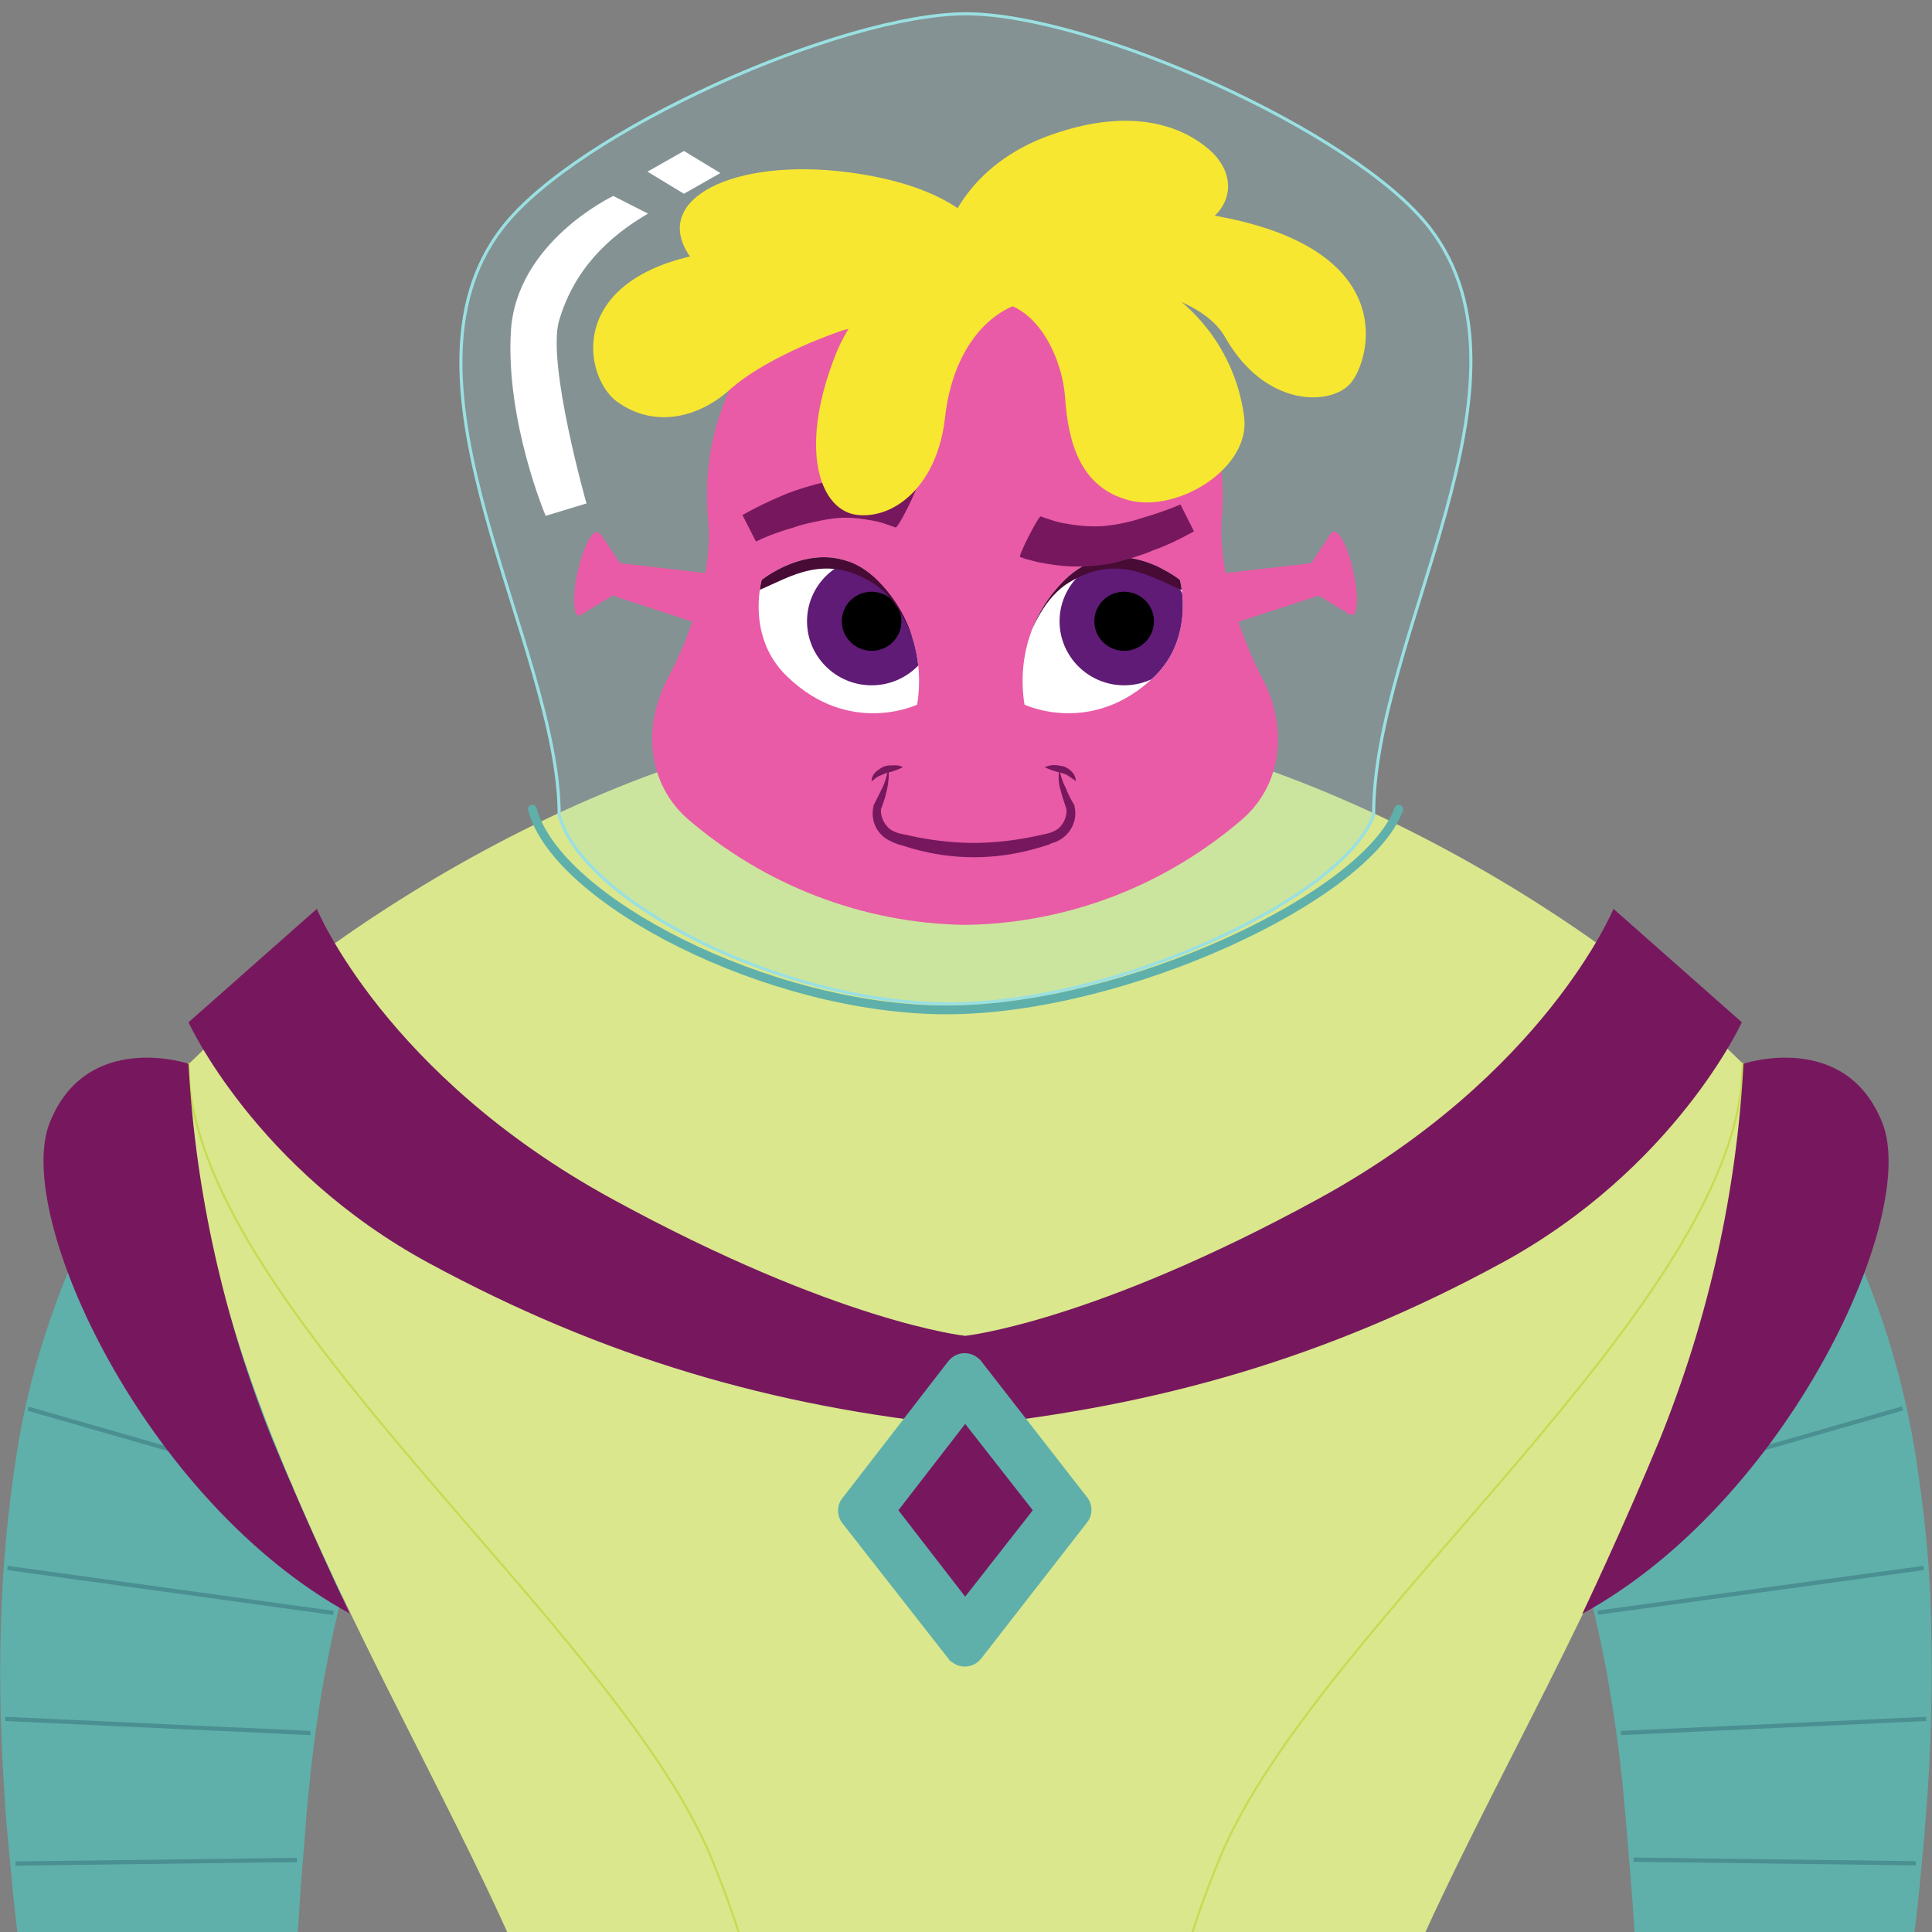 <?xml version="1.0" encoding="utf-8"?>
<!-- Generator: Adobe Illustrator 26.0.0, SVG Export Plug-In . SVG Version: 6.00 Build 0)  -->
<svg version="1.1" id="Layer_1" xmlns="http://www.w3.org/2000/svg" xmlns:xlink="http://www.w3.org/1999/xlink" x="0px" y="0px"
	 viewBox="0 0 700 700" style="enable-background:new 0 0 700 700;" xml:space="preserve">
<rect x="0" y="0" width="700" height="700" fill="#808080" stroke="none"/>
<style type="text/css">
	.st0{fill:#5FB0AA;}
	.st1{fill:none;stroke:#4A8F91;stroke-width:1.522;stroke-miterlimit:10;}
	.st2{fill:#77185E;}
	.st3{fill:#541146;}
	.st4{fill:#DAE78D;}
	.st5{fill:#59104A;}
	.st6{fill:none;stroke:#C7DB52;stroke-width:0.748;stroke-linecap:round;stroke-miterlimit:10;}
	.st7{fill:#9AE0E2;fill-opacity:0.2;}
	.st8{fill:none;stroke:#9AE0E2;stroke-width:1.122;stroke-miterlimit:10;}
	.st9{fill:#FFFFFF;}
	.st10{fill:none;stroke:#5FB0AA;stroke-width:3.182;stroke-linecap:round;stroke-miterlimit:10;}
	.st11{fill:#E95BA6;}
	.st12{clip-path:url(#SVGID_00000053542463138265884290000002772745791555742620_);}
	.st13{fill:#5F1B75;}
	.st14{fill:#470B35;}
	.st15{clip-path:url(#SVGID_00000168114382046383353720000004761969317805504932_);}
	.st16{fill:#F7E731;}
</style>
<g>
	<g transform="translate(-12 -181)">
		<g>
			<g>
				<g>
					<g>
						<g>
							<g>
								<path class="st0" d="M642.9,574.1c10,10.2,18.8,21.1,26.4,33.1c7,11,12.9,22.4,18,34.5c8.9,21.4,15.1,43.8,18.8,66.8
									c3.2,20.8,5.4,41.7,5.6,62.5c0.5,20.3,0,40.1-1.3,59.6c-0.3,4.8-0.8,9.6-1.1,14.7l-1.3,13.9c-0.8,9.3-1.9,18.4-3,27.8
									c-2.2,18.4-4.3,36.9-6.7,55.3c-2.4,18.4-5.1,36.9-8.1,55c-1.3,9.1-3,18.4-4.6,27.5c-1.6,9.1-3.2,18.2-5.1,27.8l-72.1-8
									c0-8.3,0.3-17.6,0.3-26.4c0-8.8,0-17.9-0.3-26.7c-0.3-17.9-0.8-35.8-1.3-53.7c-0.5-17.9-1.6-35.8-2.7-53.4
									c-0.5-8.8-1.1-17.9-1.9-26.7l-1.1-13.4c-0.3-4.3-0.8-8.5-1.1-12.8c-1.6-16.8-4-33.4-7-49.1c-3-15.2-6.7-30.2-11.8-44.9
									c-4.3-12.6-10-24.8-17.2-36.1c-4.8-8-11.8-15-19.6-20L642.9,574.1z"/>
								<path class="st1" d="M610,1000.4l76.4,5.9"/>
								<path class="st1" d="M599.3,808.9l110.6-5.1"/>
								<path class="st1" d="M561.9,696.4l118.9-66"/>
								<path class="st1" d="M590.9,765.3L709,749.1"/>
								<path class="st1" d="M578.6,726.6l122.7-35.3"/>
								<path class="st1" d="M603.9,854.8l102.2,1.3"/>
								<path class="st1" d="M607.1,903.2l93.6,3.2"/>
								<path class="st1" d="M609.2,951.8l84.7,4.8"/>
								<path class="st2" d="M632.9,1140.9c0.8,9.1-15.1,24.8-11.8,35c1.3,4.5,6.2,12,19.4,8.8c0.8,1.3,1.6,2.4,3,3.2
									c1.9,1.6,4.3,2.4,6.7,2.4c8.3-0.5,15.9-4,21.5-10.2c3.8-0.8,7.5-2.1,10.8-4.3c16.9-10.4,23.1-35.3,23.1-54.8
									c-0.3-27.2-19.1-60.4-19.1-60.4s-72.4-30.7-74.8,0c-2.4,30.7,12.9,49.2,12.9,49.2S631.6,1127,632.9,1140.9z"/>
								<path class="st2" d="M615.2,1052.2c0,0-13.2,22.2-17.5,34.7c-4.3,12.6-22.1,44.9-8.3,49.7c13.7,4.8,23.4-1.9,29.1-14.2
									c5.6-12.3,29.1-11.7,31.5-18.4C652.3,1097.3,668.4,1042.3,615.2,1052.2z"/>
								<path class="st2" d="M681.9,1064.5h-70.2c-9.7,0-17.5-7.7-17.5-17.4c0-9.6,7.8-17.4,17.5-17.4h70.2
									c9.7,0,17.5,7.8,17.5,17.4C699.4,1056.8,691.6,1064.5,681.9,1064.5z"/>
								<path class="st3" d="M640.4,1184.7c0.8,1.3,1.6,2.4,3,3.2c5.9-8.5,19.4-28.1,22.9-36.3c4.3-10.7-3.8-31-4.3-32.6
									c0.3,1.3,3.8,19.2,0,28.3C657.9,1156.4,640.4,1184.7,640.4,1184.7z"/>
								<path class="st3" d="M671.4,1180.2c3.8-0.8,7.5-2.1,10.8-4.3c4-8.8,8.9-20,10-26.4c1.3-10.2,0.3-20.6-2.4-30.5
									c0.3,1.3,3.5,15.8,0,26.4C685.9,1156.4,671.4,1180.2,671.4,1180.2z"/>
								<path class="st4" d="M412,1284.3c0,0,11.3,33.7,44.9,33.7c34.4,0.3,47.3-33.7,47.3-33.7s33.1-139.2,26.1-236.1
									c-2.7-39.8-24.2-84.9-67.3-84.9c-43,0-63.5,53.4-65.9,71.8C388.4,1103,412,1284.3,412,1284.3z"/>
								<path class="st5" d="M387.3,1399.7c-1.9-18.4,136.1-15.2,132.9,8c-3.2,23.2-55.4,24.3-75.3,24
									C420.6,1431,388.6,1412.3,387.3,1399.7z"/>
								<path class="st0" d="M576.7,1601.6l-8.3,14.7c0,0-35.8,0.8-76.7,0c-40.9-0.8-89.6-1.1-89.6-1.1l6.7-13.6
									c0,0,25.6-16.8,27.7-16.6C438.7,1585.4,576.7,1601.6,576.7,1601.6z"/>
								<path class="st4" d="M425,1568.8l58.9-7.2l20.4-277.5l-92,1.9c0,0-11.8,41.7-11.6,81.5C401,1420.5,425,1568.8,425,1568.8z"
									/>
								<path class="st2" d="M387.3,1399.7v0.5l2.2,19.8l19.4,181.6c-2.7,5.1,19.6,5.6,74.8,1.9c50.8-3.2,93.1-1.9,93.1-1.9
									l8.3-11.2c4-5.3,2.7-13.1-2.7-16.8c-0.3-0.3-0.5-0.5-0.8-0.5l-76.7-44.6l13.5-101.5l2.4-19l-0.3,0.3c-3,1.6-21,9.6-73.4,5.9
									l-5.1-0.5C422.8,1411.7,404.5,1407.2,387.3,1399.7z"/>
								<path class="st0" d="M513.5,1523.4c-5.9-4.5-11.3-9.4-29.6-1.9c-21.3,8.8-53,22.4-75.3,80.1c0,0,70.5-64.4,107.3-66.8
									C528,1534.3,515.9,1525.2,513.5,1523.4z"/>
								<path class="st0" d="M387.3,1399.7v0.5l2.2,19.8c19.6,9.6,41.2,15,63,16c36.3,1.3,59.2-3.2,65.4-9.3l2.4-19l-0.3,0.3
									c-3,1.6-21,9.6-73.4,5.9l-5.1-0.5C422.8,1411.7,404.5,1407.2,387.3,1399.7z"/>
								<path class="st4" d="M218.3,976.4h287v133.6h-287V976.4z"/>
								<path class="st0" d="M179.3,681.5c-8.1,5.1-14.8,12-19.6,20c-7.3,11.2-12.9,23.2-17.2,36.1c-5.1,14.7-8.9,29.6-11.8,44.9
									c-3.2,15.8-5.4,32.3-7,49.1c-0.5,4.3-0.8,8.5-1.1,12.8l-1.1,13.4c-0.8,8.8-1.1,17.6-1.9,26.7c-1.1,17.9-1.9,35.5-2.7,53.4
									c-0.8,17.9-1.1,35.8-1.3,53.7c0,9.1-0.3,17.9-0.3,26.7c0,8.8,0,17.9,0.3,26.4l-72.1,8c-1.9-9.6-3.5-18.7-5.1-27.8
									c-1.6-9.1-3.2-18.4-4.6-27.5c-3-18.4-5.6-36.6-8.1-55c-2.4-18.4-4.8-36.9-6.7-55.3c-1.1-9.3-2.2-18.4-3-27.8l-1.3-13.9
									c-0.5-4.8-0.8-9.6-1.1-14.7c-1.3-19.5-1.9-39.3-1.3-59.6c0.5-20.8,2.4-41.9,5.6-62.5c3.5-23,10-45.4,18.8-66.8
									c5.1-12,11-23.5,18-34.5c7.5-12,16.4-23,26.4-33.1L179.3,681.5z"/>
								<path class="st1" d="M37.3,1006.3l76.4-5.9"/>
								<path class="st1" d="M13.9,803.8l110.6,5.1"/>
								<path class="st1" d="M42.7,630.5l119.2,66"/>
								<path class="st1" d="M14.7,749.1l118.1,16.3"/>
								<path class="st1" d="M22.2,691.4l122.9,35.3"/>
								<path class="st1" d="M17.6,856.2l102-1.3"/>
								<path class="st1" d="M23,906.4l93.6-3.2"/>
								<path class="st1" d="M29.8,956.6l84.7-4.8"/>
								<path class="st4" d="M311.7,1284.3c0,0-11.3,33.7-44.9,33.7c-34.4,0.3-47.3-33.7-47.3-33.7s-33.1-139.2-26.1-236.1
									c2.7-39.8,24.2-84.9,67.3-84.9c43,0,63.5,53.2,66.2,71.8C335.4,1103,311.7,1284.3,311.7,1284.3z"/>
								<path class="st5" d="M336.4,1399.7c1.9-18.4-136.1-15.2-132.9,8c3.2,23.2,55.4,24.3,75.3,24
									C303.1,1431,335.1,1412.3,336.4,1399.7z"/>
								<path class="st0" d="M147.1,1601.6l8.3,14.7c0,0,35.8,0.8,76.7,0c40.9-0.8,89.6-1.1,89.6-1.1l-6.7-13.6
									c0,0-25.6-16.8-27.7-16.6C285.1,1585.4,147.1,1601.6,147.1,1601.6z"/>
								<path class="st4" d="M298.8,1568.8l-58.9-7.2l-20.4-277.5l92,1.9c0,0,11.8,41.7,11.6,81.5
									C322.7,1420.5,298.8,1568.8,298.8,1568.8z"/>
								<path class="st2" d="M336.4,1399.7v0.5l-2.2,19.8l-19.4,181.6c2.7,5.1-19.6,5.6-74.8,1.9c-51.1-3.2-93.4-1.9-93.4-1.9
									l-8.1-11.2c-4-5.3-2.7-13.1,2.7-16.8c0.3-0.3,0.5-0.5,0.8-0.5l76.9-44.6L205.7,1427l-2.4-19l0.3,0.3c3,1.6,21,9.6,73.4,5.9
									l5.1-0.5C300.9,1411.7,319.2,1407.2,336.4,1399.7z"/>
								<path class="st0" d="M210,1523.4c5.9-4.5,11.3-9.4,29.6-1.9c21.3,8.8,53,22.4,75.3,80.1c0,0-70.5-64.4-107.3-66.8
									C195.7,1534.3,207.9,1525.2,210,1523.4z"/>
								<path class="st0" d="M336.4,1399.7v0.5l-2.2,19.8c-19.6,9.6-41.2,15-63,16c-36.3,1.3-59.2-3.2-65.4-9.3l-2.4-19l0.3,0.3
									c3,1.6,21,9.6,73.4,5.9l5.1-0.5C300.9,1411.7,319.2,1407.2,336.4,1399.7z"/>
								<path class="st2" d="M362,909.8c-89.9,0-162.5,11.8-162.5,26.4h16.7c0-13.1,65.4-23.5,145.8-23.5
									c80.4,0,145.8,10.7,145.8,23.5h16.7C524.5,921.6,451.6,909.8,362,909.8z"/>
								<path class="st4" d="M501.6,974.2c-49.5,98.8-230,98.8-279.2,0c0-96.2-141.8-256.4-141.8-407.9
									c49.8-49.4,165.7-126.9,281.4-126.9c115.7,0,231.6,77.5,281.4,126.9C643.4,720.7,501.6,878.1,501.6,974.2z"/>
								<path class="st6" d="M80.3,566.4c0,86,154.2,202.7,189.4,287.7c35.2,84.9,25.6,152.5,25.6,152.5"/>
								<path class="st6" d="M643.4,566.4c0,86-154.2,202.7-189.4,287.7c-35.2,84.9-25.6,152.5-25.6,152.5"/>
								<path class="st2" d="M524.5,936.3v54c0,14.7-72.9,26.4-162.5,26.4c-89.6,0-162.5-12-162.5-26.4v-54
									c0,14.7,72.9,26.4,162.5,26.4C451.6,962.7,524.5,951,524.5,936.3z"/>
								<path class="st2" d="M362,959.8c-80.7,0-145.8-10.7-145.8-23.5h-16.7c0,14.7,72.9,26.4,162.5,26.4
									c89.6,0,162.5-11.8,162.5-26.4h-16.7C507.8,949.4,442.4,959.8,362,959.8z"/>
								<path class="st2" d="M80.3,566.4c0,0-36.9-12.3-50.3,21.4C16.6,621.4,64.5,725,138.7,765.6c0,0-14.5-30.4-28-63
									C93.2,659,82.8,613.1,80.3,566.4z"/>
								<path class="st2" d="M643.7,566.4c0,0,36.9-12.3,50.3,21.4c13.5,33.7-34.4,137.3-108.7,177.9c0,0,14.5-30.4,28-63
									C631,659,641.2,613.1,643.7,566.4z"/>
								<path class="st2" d="M596.6,510.3c0,0-24.8,60.1-106.8,105c-82.1,44.9-128.1,49.7-128.1,49.7s-46-4.8-128.1-49.7
									c-82.1-44.9-106.8-105-106.8-105l-46.5,41.1c0,0,24.2,53.2,87.2,87.3s124.3,52.1,194.2,59c69.9-7.2,131.3-24.8,194.2-59
									c63-34.2,87.2-87.3,87.2-87.3L596.6,510.3z"/>
								<path class="st0" d="M355.8,782.2L317.3,733c-2.2-2.7-2.2-6.7,0-9.3l38.2-49.4c2.7-3.5,7.5-4,10.8-1.3
									c0.5,0.5,1.1,0.8,1.3,1.3l38.2,49.1c2.2,2.7,2.2,6.7,0,9.3l-38.2,49.1c-2.7,3.5-7.5,4-10.8,1.3
									C356.6,783.2,356.1,782.7,355.8,782.2z"/>
								<path class="st2" d="M337.5,728.2l24.2-31.3l24.5,31.3l-24.5,31.3L337.5,728.2z"/>
								<path class="st0" d="M414.2,991.3c0,28.6-23.4,51.8-52.2,51.8c-28.8,0-52.2-23.2-52.2-51.8c0-28.6,23.4-51.8,52.2-51.8
									C390.8,939.5,414.2,962.7,414.2,991.3z"/>
								<path class="st2" d="M362,1025.5l-26.9-34.2l26.9-34.2l26.4,34.2L362,1025.5z"/>
								<path class="st7" d="M530.1,263.7C503,228.5,406.9,186,362,186c-44.9,0-141,42.5-168.1,77.7c-43,55.8,20.7,151.2,20.7,212.6
									c8.1,31,80.4,68.4,141.2,68.4s143.1-38.5,153.9-68.4C509.4,411.2,572.9,319.6,530.1,263.7z"/>
								<path class="st8" d="M530.1,263.7C503,228.5,406.9,186,362,186c-44.9,0-141,42.5-168.1,77.7c-43,55.8,20.7,151.2,20.7,212.6
									c8.1,31,80.4,68.4,141.2,68.4s143.1-38.5,153.9-68.4C509.4,411.2,572.9,319.6,530.1,263.7z"/>
								<path class="st9" d="M234.2,252c0,0-35.2,16.6-37.1,49.1c-1.9,32.6,12.6,66.8,12.6,66.8l14.8-4.5c0,0-14.3-50.2-10-66
									c5.4-18.7,18-30.7,32.3-39L234.2,252z"/>
								<path class="st9" d="M273,243.7l-13.2,7.5l-13.2-8l13.2-7.5L273,243.7z"/>
								<path class="st10" d="M204.9,474.2c8.6,32.9,85.6,72.7,150.1,72.7s152.3-41.1,163.8-72.7"/>
								<path class="st2" d="M90.8,1140.9c-0.8,9.1,15.1,24.8,11.8,35c-1.3,4.5-6.2,12-19.4,8.8c-0.8,1.3-1.6,2.4-3,3.2
									c-1.9,1.6-4.3,2.4-6.7,2.4c-8.3-0.5-15.9-4-21.5-10.2c-3.8-0.8-7.5-2.1-10.8-4.3c-16.9-10.4-23.1-35.3-23.1-54.8
									c0.3-27.2,19.1-60.4,19.1-60.4s72.4-30.7,74.8,0c2.4,30.7-12.9,49.2-12.9,49.2S91.9,1127,90.8,1140.9z"/>
								<path class="st2" d="M108.6,1052.2c0,0,13.2,22.2,17.5,34.7c4.3,12.6,22.1,44.9,8.3,49.7c-13.7,4.8-23.4-1.9-29.1-14.2
									c-5.6-12.3-29.1-11.7-31.5-18.4C71.5,1097.3,55.3,1042.3,108.6,1052.2z"/>
								<path class="st2" d="M41.9,1029.8h70.2c9.7,0,17.5,7.8,17.5,17.4c0,9.6-7.8,17.4-17.5,17.4H41.9c-9.7,0-17.5-7.7-17.5-17.4
									C24.1,1037.5,32.2,1029.8,41.9,1029.8z"/>
								<path class="st3" d="M83.3,1184.7c-0.8,1.3-1.6,2.4-3,3.2c-5.9-8.5-19.4-28.1-22.9-36.3c-4.3-10.7,3.5-31,4.3-32.6
									c-0.3,1.3-3.8,19.2,0,28.3C65.8,1156.4,83.3,1184.7,83.3,1184.7z"/>
								<path class="st3" d="M52.4,1180.2c-3.8-0.8-7.5-2.1-10.8-4.3c-4-8.8-8.9-20-10-26.4c-1.3-10.2-0.3-20.6,2.4-30.5
									c-0.3,1.3-3.5,15.8,0,26.4C37.8,1156.4,52.4,1180.2,52.4,1180.2z"/>
								<path class="st11" d="M462.6,477.4c-28,24.3-63.5,38.2-100.9,38.7c-37.1-0.5-72.9-14.4-100.9-38.7
									c-14.5-13.1-15.9-33.7-6.7-51c7-12.8,16.4-37.4,14.5-56.9c-0.5-4.8-0.5-9.9-0.3-15c3.2-51,47.6-90,99.3-86.8
									c49.2,3.2,87.4,43.5,87.4,92.7c0,2.7,0,5.3-0.3,8c-1.6,19.8,7.5,44.6,14.3,57.7C478.5,443.5,477.1,464.3,462.6,477.4z"/>
								<path class="st11" d="M275.6,410.4l-41.7-13.6l2.4-11.8l43.9,5.1L275.6,410.4z"/>
								<path class="st11" d="M228.4,373.8c2,0.4,2.2,7.6,0.3,15.9c-1.9,8.4-5,14.8-7.1,14.3c-2-0.4-2.2-7.6-0.3-15.9
									S226.3,373.3,228.4,373.8z"/>
								<path class="st11" d="M222.6,403.7l11.3-6.9c2.4-3.5,3.5-7.5,2.7-11.8l-7.3-11L222.6,403.7z"/>
								<path class="st11" d="M448.1,410.4l41.7-13.6l-2.4-11.8l-43.9,5.1L448.1,410.4z"/>
								<path class="st11" d="M502.3,387.9c1.9,8.4,1.7,15.5-0.3,15.9s-5.2-6-7.1-14.3c-1.9-8.4-1.7-15.5,0.3-15.9
									S500.5,379.6,502.3,387.9z"/>
								<path class="st11" d="M501.1,403.7l-11.3-6.9c-2.4-3.5-3.5-7.5-2.7-11.8l7.3-11L501.1,403.7z"/>
								<g>
									<defs>
										<path id="SVGID_1_" d="M288,391.1c0,0,23.7-19.2,42.8,1.1c11.3,11.7,16.1,28,13.5,44.1c0,0-24.5,11.7-47.1-10.2
											C282.1,411.7,288,391.1,288,391.1z"/>
									</defs>
									<clipPath id="SVGID_00000045612072482293014400000000242491528463637679_">
										<use xlink:href="#SVGID_1_"  style="overflow:visible;"/>
									</clipPath>
									<g style="clip-path:url(#SVGID_00000045612072482293014400000000242491528463637679_);">
										<path class="st9" d="M283.4,379.6h64.8V443h-64.8V379.6z"/>
										<path class="st13" d="M351.2,406.1c0,12.8-10.5,23.2-23.4,23.2c-12.9,0-23.4-10.4-23.4-23.2c0-12.8,10.5-23.2,23.4-23.2
											C340.8,382.9,351.2,393.3,351.2,406.1z"/>
										<path d="M338.6,406.1c0,5.9-4.8,10.7-10.8,10.7c-5.9,0-10.8-4.8-10.8-10.7c0-5.9,4.8-10.7,10.8-10.7
											C333.8,395.4,338.6,400.2,338.6,406.1z"/>
										<path class="st14" d="M348.3,435.5c0,0-3.2-33.1-20.4-43.5c-17.2-10.4-29.3-2.1-40.6,2.7c-11.8,4.8,18.3-23.8,18.3-23.8
											l47.6,15.2L348.3,435.5z"/>
									</g>
								</g>
								<g>
									<defs>
										<path id="SVGID_00000105416388248840290110000001492039426555984773_" d="M439.5,391.1c0,0-23.7-19.2-42.8,1.1
											c-11.3,11.7-16.1,28-13.5,44.1c0,0,24.5,11.7,47.1-10.2C445.1,411.7,439.5,391.1,439.5,391.1z"/>
									</defs>
									<clipPath id="SVGID_00000140015471950046058810000003784092494063618990_">
										<use xlink:href="#SVGID_00000105416388248840290110000001492039426555984773_"  style="overflow:visible;"/>
									</clipPath>
									<g style="clip-path:url(#SVGID_00000140015471950046058810000003784092494063618990_);">
										<path class="st9" d="M379,379.6h64.8V443H379V379.6z"/>
										<path class="st13" d="M442.7,406.1c0,12.8-10.5,23.2-23.4,23.2c-12.9,0-23.4-10.4-23.4-23.2c0-12.8,10.5-23.2,23.4-23.2
											C432.2,382.9,442.7,393.3,442.7,406.1z"/>
										<path d="M430.1,406.1c0,5.9-4.8,10.7-10.8,10.7s-10.8-4.8-10.8-10.7c0-5.9,4.8-10.7,10.8-10.7S430.1,400.2,430.1,406.1z"
											/>
										<path class="st14" d="M379,435.5c0,0,3.2-33.1,20.4-43.5c17.2-10.4,29.3-2.1,40.6,2.7c11.8,4.8-18.3-23.8-18.3-23.8
											l-47.6,15.2L379,435.5z"/>
									</g>
								</g>
								<path class="st2" d="M395.9,459.5c0.3,2.4,1.1,4.8,2.2,6.9c0.8,2.1,1.9,4.3,3.2,6.4v0.3c1.3,5.3-1.6,10.7-6.5,12.8
									c-1.1,0.5-1.9,0.5-2.7,1.1c-1.6,0.5-3.5,1.1-5.4,1.6c-14.3,4-29.3,4-43.6,0c-1.9-0.5-3.5-1.1-5.4-1.6
									c-0.8-0.3-1.6-0.5-2.7-1.1c-5.1-2.1-7.8-7.5-6.5-12.8v-0.3c1.1-2.1,2.2-4.3,3.2-6.4c1.1-2.1,1.6-4.5,2.2-6.9
									c0.3,2.4,0,5.1-0.5,7.5c-0.5,2.4-1.3,4.8-2.2,7.2v-0.3c-0.3,2.9,1.1,5.9,3.5,7.7c1.3,0.8,2.7,1.3,4.3,1.6
									c1.6,0.3,3.5,0.8,5.1,1.1c6.7,1.3,13.7,2.1,20.7,2.1c7,0,14-0.8,20.7-2.1c1.6-0.3,3.5-0.8,5.1-1.1c1.6-0.3,3-0.8,4.3-1.6
									c2.4-1.6,3.8-4.8,3.5-7.7v0.3c-0.8-2.4-1.6-4.8-2.2-7.2C395.4,464.3,395.4,461.9,395.9,459.5z"/>
								<path class="st2" d="M339.1,459c-2.2,1.1-4,1.6-5.9,2.1c-1.1,0.3-1.9,0.8-2.7,1.1c-0.8,0.3-1.6,1.1-2.7,1.9
									c0-1.3,0.5-2.4,1.3-3.2c0.8-0.8,1.9-1.6,3-2.1c1.1-0.5,2.4-0.5,3.5-0.5C337,458.2,338.3,458.4,339.1,459z"/>
								<path class="st2" d="M390.5,459c1.1-0.5,2.2-0.8,3.5-0.8c1.1,0,2.4,0.3,3.5,0.5c1.1,0.5,2.2,1.1,3,2.1
									c0.8,0.8,1.3,2.1,1.3,3.2c-1.1-0.8-1.9-1.3-2.7-1.9c-0.8-0.5-1.6-0.8-2.7-1.1C394.6,460.6,392.7,460,390.5,459z"/>
								<path class="st2" d="M281,367.6c4.8-2.7,9.7-5.1,14.8-7.2c2.4-1.1,5.1-1.9,7.5-2.7c2.7-0.8,5.4-1.6,8.1-2.1
									c5.6-1.1,11.6-1.6,17.5-1.1c3,0.3,5.9,0.8,8.6,1.3c1.3,0.3,3,0.5,4.3,1.1c0.8,0.3,1.3,0.5,2.2,0.5c0.8,0-6.5,15-7.5,14.7
									c-1.1-0.3-2.2-0.8-3.2-1.1c-2.2-0.8-4.3-1.3-6.5-1.6c-4.3-0.8-8.9-1.1-13.2-0.5c-2.4,0.3-4.6,0.8-7,1.3
									c-2.4,0.5-4.8,1.1-7,1.9c-4.6,1.3-9.1,2.9-13.7,5.1L281,367.6z"/>
								<path class="st2" d="M444.6,373.5c-4.8,2.7-9.7,5.1-14.8,6.9c-2.4,1.1-5.1,1.9-7.5,2.7c-2.7,0.8-5.4,1.6-8.1,2.1
									c-5.6,1.1-11.6,1.3-17.5,0.8c-3-0.3-5.9-0.8-8.6-1.3c-1.3-0.3-2.7-0.8-4.3-1.1l-2.2-0.8c-0.8-0.3,6.7-15,7.5-14.7
									c0.8,0.3,2.2,0.8,3.2,1.1c2.2,0.8,4.3,1.3,6.5,1.6c4.3,0.8,8.9,1.1,13.2,0.8c2.2-0.3,4.6-0.5,7-1.1c2.4-0.5,4.8-1.1,7-1.9
									c4.6-1.3,9.1-2.9,13.7-4.8L444.6,373.5z"/>
								<path class="st16" d="M355.3,264.5c0,0,6.5-23.8,37.7-34.7c31.2-11,49-1.6,57,5.3c8.1,6.9,9.4,16.8,2.4,23.8
									c-7.3,6.9-24.2-3.2-41.4-2.9c-21.8,0.3-22.6,5.6-32,11.2C370.9,271.7,352.3,272.5,355.3,264.5z"/>
								<path class="st16" d="M317.6,300.6c0,0-26.9,8.8-41.2,21.6c-11,9.9-26.9,14.2-40.6,4.5c-13.7-9.6-20.7-52.9,50-55.8
									s77.7,0,77.7,0v24.3C348,295,332.7,296.8,317.6,300.6z"/>
								<path class="st16" d="M374.6,276.3c-3.5-10.7-14.3-27.5-55.4-32.9c-41.2-5.3-71.6,9.6-57.3,30.4
									c14.3,20.8,31.5,3.2,38.2,2.4c6.7-0.8,41.2-2.7,54.9,9.3C368.7,297.6,377.3,284.3,374.6,276.3z"/>
								<path class="st16" d="M359.8,276.8c0,0-31.7-1.3-45.2,33.1c-13.5,34.5-5.4,56.4,8.3,57.7c13.7,1.3,28.8-11.2,31.5-35.3
									c2.7-24,15.1-38.5,29.1-41.9S380.3,271.7,359.8,276.8z"/>
								<path class="st16" d="M365,270.1c0,0,16.4-23.8,88.5-10.7c66.4,12.3,54.9,52.1,47.9,60.4c-7,8.3-30.9,9.1-45.5-16.6
									c-14.5-25.6-86.1-22.4-86.1-22.4L365,270.1z"/>
								<path class="st16" d="M374.6,276.3c0,0,28.8-6.1,51.9,5.3c19.9,9.6,33.6,28.8,36.3,50.7c2.2,18.4-24.2,34.7-42,29.9
									c-17.8-4.8-21.8-21.6-22.9-37.1c-1.1-15.5-11-34.7-26.4-34.7C356.4,290.4,359.6,283.8,374.6,276.3z"/>
							</g>
						</g>
					</g>
				</g>
			</g>
		</g>
	</g>
</g>
</svg>
